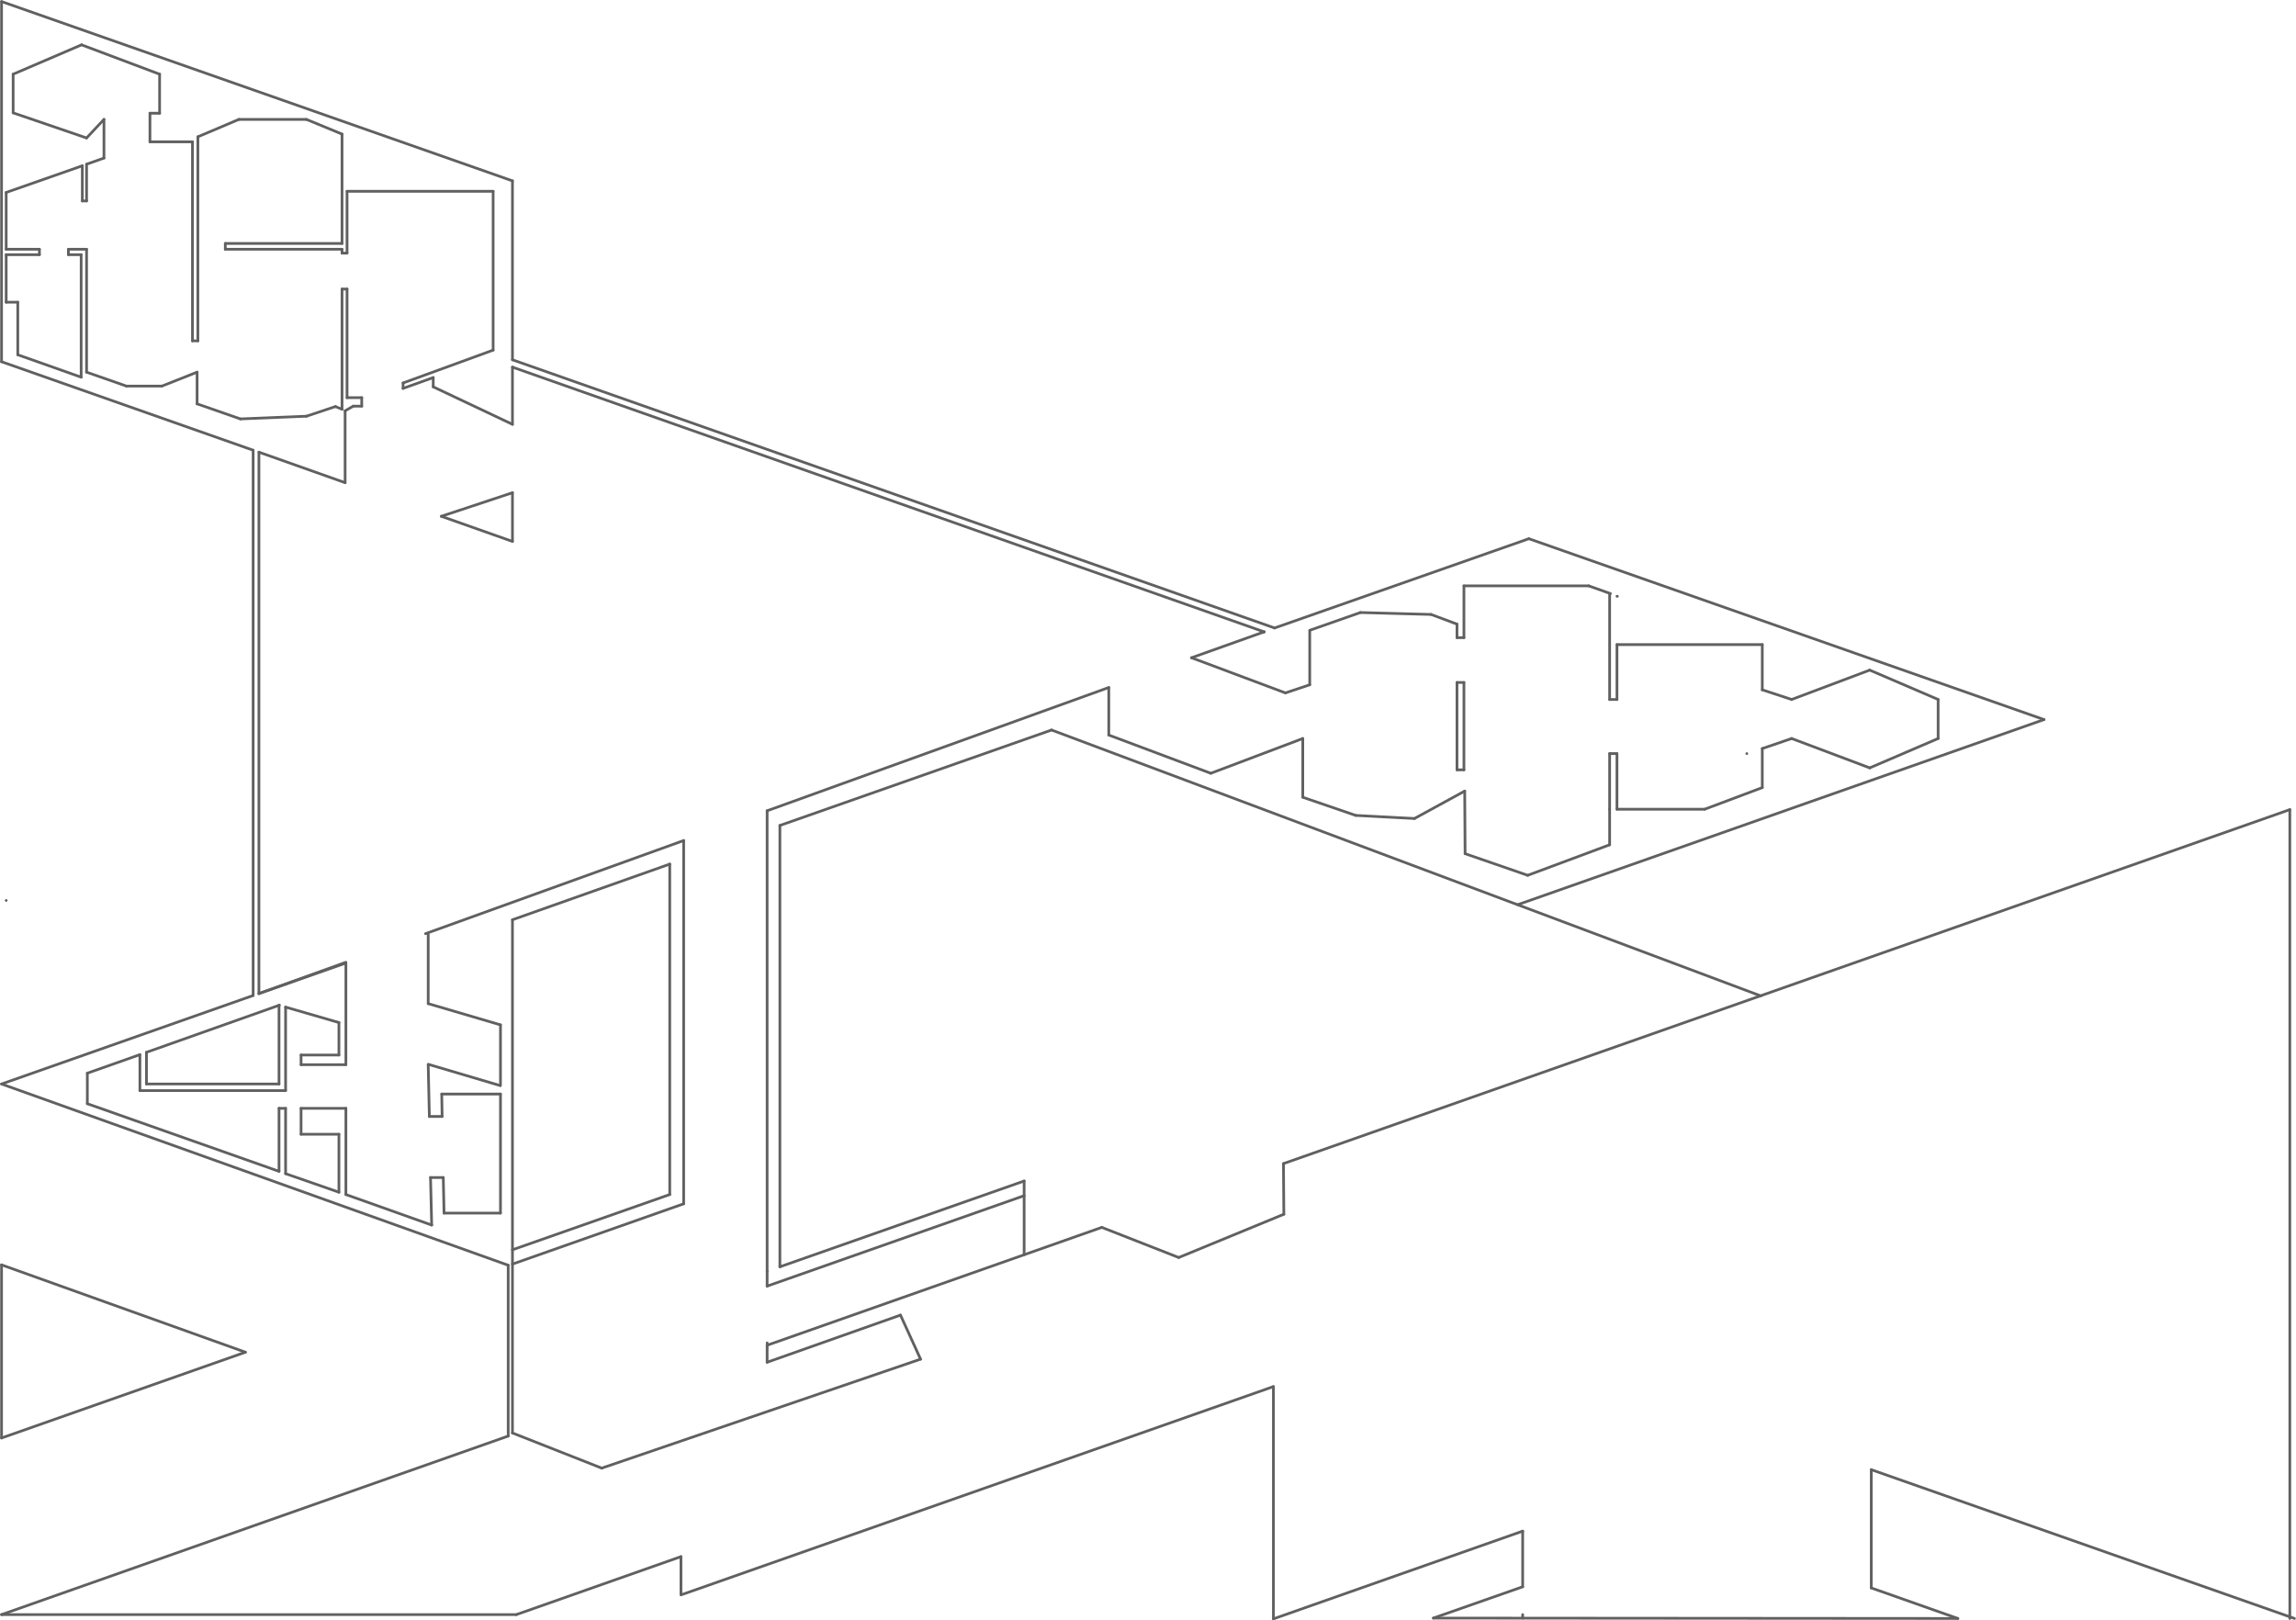 <?xml version="1.0" encoding="UTF-8"?>
<svg xmlns="http://www.w3.org/2000/svg" viewBox="0 0 594.1 419.2">
  <defs>
    <style>
      .cls-1 {
        stroke-width: 0px;
      }

      .cls-1, .cls-2 {
        fill: none;
      }

      .cls-2 {
        stroke: #606060;
        stroke-linecap: round;
        stroke-linejoin: round;
        stroke-width: .7px;
      }
    </style>
  </defs>
  <g id="EM-201">
    <line class="cls-1" x1="198.5" y1="365.3" x2="155.7" y2="379.9"/>
    <line class="cls-1" x1="155.7" y1="379.9" x2="132.6" y2="370.8"/>
    <line class="cls-1" x1="132.6" y1="327.1" x2="198.5" y2="303.9"/>
  </g>
  <g id="EM-203">
    <line class="cls-1" x1="67" y1="117" x2="132.6" y2="140.1"/>
    <line class="cls-1" x1="132.6" y1="95" x2="327.1" y2="163.5"/>
    <line class="cls-1" x1="327.1" y1="163.5" x2="67" y2="257.1"/>
    <line class="cls-1" x1="67" y1="257.1" x2="67" y2="117"/>
  </g>
  <g id="EM-214-A">
    <line class="cls-1" x1="127.6" y1="90.6" x2="93.6" y2="102.9"/>
  </g>
  <g id="EM-214-C">
    <line class="cls-1" x1="88.5" y1="34.7" x2="79.3" y2="30.9"/>
    <line class="cls-1" x1="61.8" y1="30.9" x2="51.2" y2="35.4"/>
  </g>
  <g id="EM-214-B">
    <line class="cls-1" x1="88.5" y1="105.9" x2="86.8" y2="105.2"/>
    <line class="cls-1" x1="86.8" y1="105.2" x2="79.3" y2="107.7"/>
    <line class="cls-1" x1="79.3" y1="107.7" x2="62.2" y2="108.4"/>
    <line class="cls-1" x1="62.2" y1="108.4" x2="50.9" y2="104.5"/>
    <line class="cls-1" x1="50.9" y1="104.5" x2="51.2" y2="64.4"/>
    <line class="cls-1" x1="51.2" y1="64.4" x2="88.5" y2="65"/>
  </g>
  <g id="EM-216">
    <line class="cls-1" x1="332.6" y1="192.8" x2="313.3" y2="200.1"/>
    <line class="cls-1" x1="313.3" y1="200.1" x2="286.9" y2="190.2"/>
    <line class="cls-1" x1="286.9" y1="190.2" x2="286.9" y2="177.9"/>
    <line class="cls-1" x1="286.9" y1="177.9" x2="308.3" y2="170.2"/>
    <line class="cls-1" x1="308.3" y1="170.2" x2="332.6" y2="179.3"/>
  </g>
  <g id="EM-217-C">
    <line class="cls-1" x1="337.1" y1="177.8" x2="338.9" y2="177.2"/>
    <line class="cls-1" x1="338.9" y1="163.3" x2="352" y2="158.5"/>
    <line class="cls-1" x1="352" y1="158.5" x2="370.3" y2="159"/>
    <line class="cls-1" x1="370.3" y1="159" x2="377" y2="161.5"/>
    <line class="cls-1" x1="377" y1="205.8" x2="366" y2="211.8"/>
    <line class="cls-1" x1="366" y1="211.8" x2="350.8" y2="211"/>
    <line class="cls-1" x1="350.8" y1="211" x2="337.1" y2="206.3"/>
  </g>
  <g id="EM-217-B">
    <line class="cls-1" x1="378.8" y1="151.6" x2="379.1" y2="220.9"/>
    <line class="cls-1" x1="379.1" y1="220.9" x2="395.3" y2="226.5"/>
    <line class="cls-1" x1="395.3" y1="226.5" x2="416.5" y2="218.6"/>
    <line class="cls-1" x1="416.5" y1="153.6" x2="411.1" y2="151.6"/>
  </g>
  <g id="EM-217-A">
    <line class="cls-1" x1="418.4" y1="166.8" x2="456" y2="166.8"/>
    <line class="cls-1" x1="456" y1="203.8" x2="441.1" y2="209.4"/>
  </g>
  <g id="EM_plan" data-name="EM plan">
    <g id="LINE">
      <line class="cls-2" x1="416.5" y1="218.6" x2="416.5" y2="209.4"/>
    </g>
    <g id="LINE-2" data-name="LINE">
      <line class="cls-2" x1="416.5" y1="218.6" x2="395.3" y2="226.5"/>
    </g>
    <g id="LINE-3" data-name="LINE">
      <line class="cls-2" x1="418.4" y1="181" x2="418.4" y2="166.8"/>
    </g>
    <g id="LINE-4" data-name="LINE">
      <line class="cls-2" x1="418.4" y1="209.4" x2="441.1" y2="209.4"/>
    </g>
    <g id="LINE-5" data-name="LINE">
      <line class="cls-2" x1="379.1" y1="220.9" x2="379" y2="204.7"/>
    </g>
    <g id="LINE-6" data-name="LINE">
      <line class="cls-2" x1="350.8" y1="211" x2="366" y2="211.8"/>
    </g>
    <g id="LINE-7" data-name="LINE">
      <line class="cls-2" x1="366" y1="211.8" x2="379" y2="204.7"/>
    </g>
    <g id="LINE-8" data-name="LINE">
      <line class="cls-2" x1="350.8" y1="211" x2="337.1" y2="206.3"/>
    </g>
    <g id="LINE-9" data-name="LINE">
      <line class="cls-2" x1="395.3" y1="226.5" x2="379.1" y2="220.9"/>
    </g>
    <g id="LINE-10" data-name="LINE">
      <line class="cls-2" x1="337.1" y1="206.3" x2="337.1" y2="191.1"/>
    </g>
    <g id="LINE-11" data-name="LINE">
      <line class="cls-2" x1="337.1" y1="191.1" x2="313.3" y2="200.1"/>
    </g>
    <g id="LINE-12" data-name="LINE">
      <line class="cls-2" x1="308.3" y1="170.2" x2="332.6" y2="179.3"/>
    </g>
    <g id="LINE-13" data-name="LINE">
      <line class="cls-2" x1="327.1" y1="163.5" x2="327.1" y2="163.5"/>
    </g>
    <g id="LINE-14" data-name="LINE">
      <line class="cls-2" x1="286.9" y1="190.2" x2="286.9" y2="177.9"/>
    </g>
    <g id="LINE-15" data-name="LINE">
      <line class="cls-2" x1="176.9" y1="217.5" x2="176.9" y2="311.5"/>
    </g>
    <g id="LINE-16" data-name="LINE">
      <line class="cls-2" x1="198.5" y1="209.8" x2="198.5" y2="332.8"/>
    </g>
    <g id="LINE-17" data-name="LINE">
      <line class="cls-2" x1="132.6" y1="238" x2="132.6" y2="370.8"/>
    </g>
    <g id="LINE-18" data-name="LINE">
      <line class="cls-2" x1="89.8" y1="65.5" x2="89.8" y2="49.5"/>
    </g>
    <g id="LINE-19" data-name="LINE">
      <line class="cls-2" x1="394" y1="396.2" x2="394" y2="410.6"/>
    </g>
    <g id="LINE-20" data-name="LINE">
      <line class="cls-2" x1="38.8" y1="36.7" x2="49.8" y2="36.7"/>
    </g>
    <g id="LINE-21" data-name="LINE">
      <line class="cls-2" x1="49.8" y1="36.7" x2="49.8" y2="88.2"/>
    </g>
    <g id="LINE-22" data-name="LINE">
      <line class="cls-2" x1="49.8" y1="88.2" x2="51.2" y2="88.2"/>
    </g>
    <g id="LINE-23" data-name="LINE">
      <line class="cls-2" x1="51.2" y1="88.2" x2="51.2" y2="35.4"/>
    </g>
    <g id="LINE-24" data-name="LINE">
      <line class="cls-2" x1="51.2" y1="35.4" x2="61.8" y2="30.9"/>
    </g>
    <g id="LINE-25" data-name="LINE">
      <line class="cls-2" x1="88.5" y1="74.8" x2="88.5" y2="105.9"/>
    </g>
    <g id="LINE-26" data-name="LINE">
      <line class="cls-2" x1="73.9" y1="286.8" x2="73.9" y2="303.7"/>
    </g>
    <g id="LINE-27" data-name="LINE">
      <line class="cls-2" x1="501.5" y1="191.1" x2="483.8" y2="198.7"/>
    </g>
    <g id="LINE-28" data-name="LINE">
      <line class="cls-2" x1="463.6" y1="191.1" x2="456" y2="193.7"/>
    </g>
    <g id="LINE-29" data-name="LINE">
      <line class="cls-2" x1="3.4" y1="19.2" x2="3.4" y2="29.2"/>
    </g>
    <g id="LINE-30" data-name="LINE">
      <line class="cls-2" x1="3.4" y1="29.2" x2="22.4" y2="35.7"/>
    </g>
    <g id="LINE-31" data-name="LINE">
      <line class="cls-2" x1="22.4" y1="35.7" x2="26.9" y2="30.9"/>
    </g>
    <g id="LINE-32" data-name="LINE">
      <line class="cls-2" x1="416.5" y1="181" x2="418.4" y2="181"/>
    </g>
    <g id="LINE-33" data-name="LINE">
      <line class="cls-2" x1="114.4" y1="288.9" x2="111.1" y2="288.9"/>
    </g>
    <g id="LINE-34" data-name="LINE">
      <line class="cls-2" x1="132.6" y1="95" x2="327.1" y2="163.5"/>
    </g>
    <g id="LINE-35" data-name="LINE">
      <line class="cls-2" x1="104.3" y1="100.5" x2="112.1" y2="97.7"/>
    </g>
    <g id="LINE-36" data-name="LINE">
      <line class="cls-2" x1="89.5" y1="249.2" x2="89.5" y2="275.5"/>
    </g>
    <g id="LINE-37" data-name="LINE">
      <line class="cls-2" x1="132.6" y1="95" x2="132.6" y2="109.8"/>
    </g>
    <g id="LINE-38" data-name="LINE">
      <line class="cls-2" x1="456" y1="178.5" x2="463.6" y2="181"/>
    </g>
    <g id="LINE-39" data-name="LINE">
      <line class="cls-2" x1="129.5" y1="265.2" x2="129.5" y2="280.9"/>
    </g>
    <g id="LINE-40" data-name="LINE">
      <line class="cls-2" x1="418.4" y1="166.8" x2="456" y2="166.8"/>
    </g>
    <g id="LINE-41" data-name="LINE">
      <line class="cls-2" x1="110.8" y1="259.7" x2="110.8" y2="241.7"/>
    </g>
    <g id="LINE-42" data-name="LINE">
      <line class="cls-2" x1="88.5" y1="74.8" x2="89.8" y2="74.8"/>
    </g>
    <g id="LINE-43" data-name="LINE">
      <line class="cls-2" x1="378.8" y1="165" x2="378.8" y2="151.6"/>
    </g>
    <g id="LINE-44" data-name="LINE">
      <line class="cls-2" x1="88.5" y1="65.5" x2="89.8" y2="65.5"/>
    </g>
    <g id="LINE-45" data-name="LINE">
      <line class="cls-2" x1="104.3" y1="99.1" x2="104.3" y2="100.5"/>
    </g>
    <g id="LINE-46" data-name="LINE">
      <line class="cls-2" x1="114.2" y1="133.6" x2="132.6" y2="140.1"/>
    </g>
    <g id="LINE-47" data-name="LINE">
      <line class="cls-2" x1="416.5" y1="209.4" x2="416.5" y2="195"/>
    </g>
    <g id="LINE-48" data-name="LINE">
      <line class="cls-2" x1="416.5" y1="195" x2="418.4" y2="195"/>
    </g>
    <g id="LINE-49" data-name="LINE">
      <line class="cls-2" x1="198.5" y1="329" x2="198.5" y2="329"/>
    </g>
    <g id="LINE-50" data-name="LINE">
      <line class="cls-2" x1="233" y1="340.3" x2="198.5" y2="352.5"/>
    </g>
    <g id="LINE-51" data-name="LINE">
      <line class="cls-2" x1="1.6" y1="49.8" x2="21.3" y2="42.9"/>
    </g>
    <g id="LINE-52" data-name="LINE">
      <line class="cls-2" x1="129.5" y1="283.1" x2="129.5" y2="313.9"/>
    </g>
    <g id="LINE-53" data-name="LINE">
      <line class="cls-2" x1="73.9" y1="260.6" x2="73.9" y2="282.2"/>
    </g>
    <g id="LINE-54" data-name="LINE">
      <line class="cls-2" x1="36.2" y1="282.2" x2="73.9" y2="282.2"/>
    </g>
    <g id="LINE-55" data-name="LINE">
      <line class="cls-2" x1="114.3" y1="283.1" x2="114.4" y2="288.9"/>
    </g>
    <g id="LINE-56" data-name="LINE">
      <line class="cls-2" x1=".4" y1=".4" x2="132.6" y2="46.8"/>
    </g>
    <g id="LINE-57" data-name="LINE">
      <line class="cls-2" x1="238.2" y1="351.7" x2="233" y2="340.3"/>
    </g>
    <g id="LINE-58" data-name="LINE">
      <line class="cls-2" x1="22.4" y1="96.3" x2="32.7" y2="99.9"/>
    </g>
    <g id="LINE-59" data-name="LINE">
      <line class="cls-2" x1="285.1" y1="317.6" x2="305" y2="325.4"/>
    </g>
    <g id="LINE-60" data-name="LINE">
      <line class="cls-2" x1="37.9" y1="280.5" x2="72.2" y2="280.5"/>
    </g>
    <g id="LINE-61" data-name="LINE">
      <line class="cls-2" x1="89.5" y1="286.8" x2="89.5" y2="309.1"/>
    </g>
    <g id="LINE-62" data-name="LINE">
      <line class="cls-2" x1="456" y1="193.7" x2="456" y2="203.8"/>
    </g>
    <g id="LINE-63" data-name="LINE">
      <line class="cls-2" x1="114.7" y1="304.7" x2="114.9" y2="313.9"/>
    </g>
    <g id="LINE-64" data-name="LINE">
      <line class="cls-2" x1="112.1" y1="97.7" x2="112.1" y2="100.1"/>
    </g>
    <g id="LINE-65" data-name="LINE">
      <line class="cls-2" x1="112.1" y1="100.1" x2="132.6" y2="109.8"/>
    </g>
    <g id="LINE-66" data-name="LINE">
      <line class="cls-2" x1="176.5" y1="412.6" x2="329.5" y2="358.8"/>
    </g>
    <g id="LINE-67" data-name="LINE">
      <line class="cls-2" x1="416.5" y1="181" x2="416.5" y2="153.6"/>
    </g>
    <g id="LINE-68" data-name="LINE">
      <line class="cls-2" x1="378.8" y1="151.6" x2="411.1" y2="151.6"/>
    </g>
    <g id="LINE-69" data-name="LINE">
      <line class="cls-2" x1="305" y1="325.4" x2="332.2" y2="314.2"/>
    </g>
    <g id="LINE-70" data-name="LINE">
      <line class="cls-2" x1="332.2" y1="314.2" x2="332.1" y2="301.1"/>
    </g>
    <g id="LINE-71" data-name="LINE">
      <line class="cls-2" x1="329.5" y1="358.8" x2="329.5" y2="418.9"/>
    </g>
    <g id="LINE-72" data-name="LINE">
      <line class="cls-2" x1=".4" y1="280.5" x2="131.5" y2="327.4"/>
    </g>
    <g id="LINE-73" data-name="LINE">
      <line class="cls-2" x1="131.5" y1="327.4" x2="131.5" y2="371.6"/>
    </g>
    <g id="LINE-74" data-name="LINE">
      <line class="cls-2" x1="1.6" y1="49.8" x2="1.6" y2="64.5"/>
    </g>
    <g id="LINE-75" data-name="LINE">
      <line class="cls-2" x1="198.5" y1="347.5" x2="198.5" y2="347.6"/>
    </g>
    <g id="LINE-76" data-name="LINE">
      <line class="cls-2" x1="133.6" y1="417.8" x2="176.2" y2="402.8"/>
    </g>
    <g id="LINE-77" data-name="LINE">
      <line class="cls-2" x1="392.7" y1="234.1" x2="528.9" y2="186.2"/>
    </g>
    <g id="LINE-78" data-name="LINE">
      <line class="cls-2" x1="37.9" y1="272.3" x2="37.9" y2="280.5"/>
    </g>
    <g id="LINE-79" data-name="LINE">
      <line class="cls-2" x1="456" y1="203.8" x2="441.1" y2="209.4"/>
    </g>
    <g id="LINE-80" data-name="LINE">
      <line class="cls-2" x1=".4" y1="417.8" x2="133.6" y2="417.8"/>
    </g>
    <g id="LINE-81" data-name="LINE">
      <line class="cls-2" x1="89.3" y1="124.9" x2="89.3" y2="106.3"/>
    </g>
    <g id="LINE-82" data-name="LINE">
      <line class="cls-2" x1="89.3" y1="106.3" x2="91.4" y2="105.1"/>
    </g>
    <g id="LINE-83" data-name="LINE">
      <line class="cls-2" x1="91.4" y1="105.1" x2="93.6" y2="105.1"/>
    </g>
    <g id="LINE-84" data-name="LINE">
      <line class="cls-2" x1="93.6" y1="105.1" x2="93.6" y2="102.9"/>
    </g>
    <g id="LINE-85" data-name="LINE">
      <line class="cls-2" x1="93.6" y1="102.9" x2="89.8" y2="102.9"/>
    </g>
    <g id="LINE-86" data-name="LINE">
      <line class="cls-2" x1="89.8" y1="102.9" x2="89.8" y2="74.8"/>
    </g>
    <g id="LINE-87" data-name="LINE">
      <line class="cls-2" x1="72.2" y1="286.8" x2="72.2" y2="303.1"/>
    </g>
    <g id="LINE-88" data-name="LINE">
      <line class="cls-2" x1="77.9" y1="286.8" x2="77.9" y2="293.5"/>
    </g>
    <g id="LINE-89" data-name="LINE">
      <line class="cls-2" x1="87.7" y1="293.5" x2="77.9" y2="293.5"/>
    </g>
    <g id="LINE-90" data-name="LINE">
      <line class="cls-2" x1="132.6" y1="46.8" x2="132.6" y2="93.1"/>
    </g>
    <g id="LINE-91" data-name="LINE">
      <line class="cls-2" x1="173.3" y1="223.6" x2="173.3" y2="309.1"/>
    </g>
    <g id="LINE-92" data-name="LINE">
      <line class="cls-2" x1="198.5" y1="348.1" x2="198.5" y2="352.5"/>
    </g>
    <g id="LINE-93" data-name="LINE">
      <line class="cls-2" x1="110.8" y1="275.5" x2="111.1" y2="288.9"/>
    </g>
    <g id="LINE-94" data-name="LINE">
      <line class="cls-2" x1="132.6" y1="327.1" x2="176.9" y2="311.5"/>
    </g>
    <g id="LINE-95" data-name="LINE">
      <line class="cls-2" x1="370.9" y1="418.7" x2="394" y2="410.6"/>
    </g>
    <g id="LINE-96" data-name="LINE">
      <line class="cls-2" x1="201.8" y1="213.6" x2="201.8" y2="327.8"/>
    </g>
    <g id="LINE-97" data-name="LINE">
      <line class="cls-2" x1=".4" y1="327.3" x2=".4" y2="372.1"/>
    </g>
    <g id="LINE-98" data-name="LINE">
      <line class="cls-2" x1="198.5" y1="332.8" x2="265" y2="309.4"/>
    </g>
    <g id="LINE-99" data-name="LINE">
      <line class="cls-2" x1="201.8" y1="213.6" x2="272.1" y2="188.9"/>
    </g>
    <g id="LINE-100" data-name="LINE">
      <line class="cls-2" x1="352" y1="158.5" x2="370.3" y2="159"/>
    </g>
    <g id="LINE-101" data-name="LINE">
      <line class="cls-2" x1="452" y1="195" x2="452" y2="195"/>
    </g>
    <g id="LINE-102" data-name="LINE">
      <line class="cls-2" x1="418.4" y1="209.4" x2="418.4" y2="195"/>
    </g>
    <g id="LINE-103" data-name="LINE">
      <line class="cls-2" x1="77.9" y1="273" x2="77.9" y2="275.5"/>
    </g>
    <g id="LINE-104" data-name="LINE">
      <line class="cls-2" x1="21.3" y1="42.9" x2="21.3" y2="52"/>
    </g>
    <g id="LINE-105" data-name="LINE">
      <line class="cls-2" x1="21.3" y1="52" x2="22.4" y2="52"/>
    </g>
    <g id="LINE-106" data-name="LINE">
      <line class="cls-2" x1="22.4" y1="52" x2="22.4" y2="42.5"/>
    </g>
    <g id="LINE-107" data-name="LINE">
      <line class="cls-2" x1="22.4" y1="64.5" x2="17.7" y2="64.5"/>
    </g>
    <g id="LINE-108" data-name="LINE">
      <line class="cls-2" x1="17.7" y1="64.5" x2="17.7" y2="65.9"/>
    </g>
    <g id="LINE-109" data-name="LINE">
      <line class="cls-2" x1="17.7" y1="65.9" x2="21" y2="65.9"/>
    </g>
    <g id="LINE-110" data-name="LINE">
      <line class="cls-2" x1="155.7" y1="379.9" x2="238.2" y2="351.7"/>
    </g>
    <g id="LINE-111" data-name="LINE">
      <line class="cls-2" x1=".4" y1="417.8" x2="131.5" y2="371.6"/>
    </g>
    <g id="LINE-112" data-name="LINE">
      <line class="cls-2" x1="88.5" y1="63" x2="58.3" y2="63"/>
    </g>
    <g id="LINE-113" data-name="LINE">
      <line class="cls-2" x1="58.3" y1="63" x2="58.3" y2="64.5"/>
    </g>
    <g id="LINE-114" data-name="LINE">
      <line class="cls-2" x1="58.3" y1="64.5" x2="88.5" y2="64.5"/>
    </g>
    <g id="LINE-115" data-name="LINE">
      <line class="cls-2" x1="88.5" y1="64.5" x2="88.5" y2="65.5"/>
    </g>
    <g id="LINE-116" data-name="LINE">
      <line class="cls-2" x1="506.6" y1="418.8" x2="484.2" y2="410.9"/>
    </g>
    <g id="LINE-117" data-name="LINE">
      <line class="cls-2" x1="67" y1="117" x2="67" y2="257.1"/>
    </g>
    <g id="LINE-118" data-name="LINE">
      <line class="cls-2" x1="22.4" y1="64.5" x2="22.4" y2="96.3"/>
    </g>
    <g id="LINE-119" data-name="LINE">
      <line class="cls-2" x1="456" y1="166.8" x2="456" y2="178.5"/>
    </g>
    <g id="LINE-120" data-name="LINE">
      <line class="cls-2" x1="377" y1="165" x2="377" y2="161.5"/>
    </g>
    <g id="LINE-121" data-name="LINE">
      <line class="cls-2" x1=".4" y1="93.6" x2="65.5" y2="116.5"/>
    </g>
    <g id="LINE-122" data-name="LINE">
      <line class="cls-2" x1="201.8" y1="327.8" x2="265" y2="305.6"/>
    </g>
    <g id="LINE-123" data-name="LINE">
      <line class="cls-2" x1="73.9" y1="286.8" x2="72.2" y2="286.8"/>
    </g>
    <g id="LINE-124" data-name="LINE">
      <line class="cls-2" x1="89.5" y1="309.1" x2="111.7" y2="317"/>
    </g>
    <g id="LINE-125" data-name="LINE">
      <line class="cls-2" x1="132.6" y1="127.5" x2="114.2" y2="133.6"/>
    </g>
    <g id="LINE-126" data-name="LINE">
      <line class="cls-2" x1="127.6" y1="90.6" x2="127.6" y2="49.5"/>
    </g>
    <g id="LINE-127" data-name="LINE">
      <line class="cls-2" x1="104.3" y1="99.1" x2="127.6" y2="90.6"/>
    </g>
    <g id="LINE-128" data-name="LINE">
      <line class="cls-2" x1="127.6" y1="49.5" x2="89.8" y2="49.5"/>
    </g>
    <g id="LINE-129" data-name="LINE">
      <line class="cls-2" x1="88.5" y1="105.9" x2="86.8" y2="105.2"/>
    </g>
    <g id="LINE-130" data-name="LINE">
      <line class="cls-2" x1="86.8" y1="105.2" x2="79.3" y2="107.7"/>
    </g>
    <g id="LINE-131" data-name="LINE">
      <line class="cls-2" x1="79.3" y1="107.7" x2="62.2" y2="108.4"/>
    </g>
    <g id="LINE-132" data-name="LINE">
      <line class="cls-2" x1="87.7" y1="264.6" x2="87.7" y2="273"/>
    </g>
    <g id="LINE-133" data-name="LINE">
      <line class="cls-2" x1="114.7" y1="304.7" x2="111.4" y2="304.7"/>
    </g>
    <g id="LINE-134" data-name="LINE">
      <line class="cls-2" x1="36.2" y1="272.9" x2="36.2" y2="282.2"/>
    </g>
    <g id="LINE-135" data-name="LINE">
      <line class="cls-2" x1="483.8" y1="173.4" x2="501.5" y2="181"/>
    </g>
    <g id="LINE-136" data-name="LINE">
      <line class="cls-2" x1="463.6" y1="181" x2="483.8" y2="173.4"/>
    </g>
    <g id="LINE-137" data-name="LINE">
      <line class="cls-2" x1="132.6" y1="93.1" x2="329.8" y2="162.5"/>
    </g>
    <g id="LINE-138" data-name="LINE">
      <line class="cls-2" x1="483.8" y1="198.7" x2="463.6" y2="191.1"/>
    </g>
    <g id="LINE-139" data-name="LINE">
      <line class="cls-2" x1="73.9" y1="254.7" x2="73.9" y2="254.7"/>
    </g>
    <g id="LINE-140" data-name="LINE">
      <line class="cls-2" x1="73.9" y1="260.6" x2="87.7" y2="264.6"/>
    </g>
    <g id="LINE-141" data-name="LINE">
      <line class="cls-2" x1="377" y1="199.2" x2="378.8" y2="199.2"/>
    </g>
    <g id="LINE-142" data-name="LINE">
      <line class="cls-2" x1="378.8" y1="199.2" x2="378.8" y2="176.6"/>
    </g>
    <g id="LINE-143" data-name="LINE">
      <line class="cls-2" x1="378.8" y1="176.6" x2="377" y2="176.6"/>
    </g>
    <g id="LINE-144" data-name="LINE">
      <line class="cls-2" x1="377" y1="176.6" x2="377" y2="199.2"/>
    </g>
    <g id="LINE-145" data-name="LINE">
      <line class="cls-2" x1="1.6" y1="233" x2="1.6" y2="233"/>
    </g>
    <g id="LINE-146" data-name="LINE">
      <line class="cls-2" x1="88.5" y1="63" x2="88.5" y2="34.7"/>
    </g>
    <g id="LINE-147" data-name="LINE">
      <line class="cls-2" x1=".4" y1=".4" x2=".4" y2="93.6"/>
    </g>
    <g id="LINE-148" data-name="LINE">
      <line class="cls-2" x1="21" y1="65.9" x2="21" y2="97.6"/>
    </g>
    <g id="LINE-149" data-name="LINE">
      <line class="cls-2" x1="110.8" y1="259.7" x2="129.5" y2="265.2"/>
    </g>
    <g id="LINE-150" data-name="LINE">
      <line class="cls-2" x1="1.6" y1="65.9" x2="1.6" y2="78.2"/>
    </g>
    <g id="LINE-151" data-name="LINE">
      <line class="cls-2" x1="1.6" y1="78.2" x2="4.6" y2="78.2"/>
    </g>
    <g id="LINE-152" data-name="LINE">
      <line class="cls-2" x1="4.6" y1="78.2" x2="4.6" y2="91.8"/>
    </g>
    <g id="LINE-153" data-name="LINE">
      <line class="cls-2" x1="4.6" y1="91.8" x2="21" y2="97.6"/>
    </g>
    <g id="LINE-154" data-name="LINE">
      <line class="cls-2" x1="132.6" y1="323.4" x2="173.3" y2="309.1"/>
    </g>
    <g id="LINE-155" data-name="LINE">
      <line class="cls-2" x1="132.6" y1="238" x2="173.3" y2="223.6"/>
    </g>
    <g id="LINE-156" data-name="LINE">
      <line class="cls-2" x1="418.4" y1="154.3" x2="418.5" y2="154.3"/>
    </g>
    <g id="LINE-157" data-name="LINE">
      <line class="cls-2" x1="286.9" y1="190.2" x2="313.3" y2="200.1"/>
    </g>
    <g id="LINE-158" data-name="LINE">
      <line class="cls-2" x1="501.5" y1="181" x2="501.5" y2="191.1"/>
    </g>
    <g id="LINE-159" data-name="LINE">
      <line class="cls-2" x1="87.7" y1="273" x2="77.9" y2="273"/>
    </g>
    <g id="LINE-160" data-name="LINE">
      <line class="cls-2" x1="338.9" y1="163.1" x2="352" y2="158.5"/>
    </g>
    <g id="LINE-161" data-name="LINE">
      <line class="cls-2" x1="329.8" y1="162.5" x2="395.6" y2="139.4"/>
    </g>
    <g id="LINE-162" data-name="LINE">
      <line class="cls-2" x1="129.5" y1="313.9" x2="114.9" y2="313.9"/>
    </g>
    <g id="LINE-163" data-name="LINE">
      <line class="cls-2" x1="77.9" y1="275.5" x2="89.5" y2="275.5"/>
    </g>
    <g id="LINE-164" data-name="LINE">
      <line class="cls-2" x1="32.7" y1="99.9" x2="41.9" y2="99.9"/>
    </g>
    <g id="LINE-165" data-name="LINE">
      <line class="cls-2" x1="41.9" y1="99.9" x2="51" y2="96.3"/>
    </g>
    <g id="LINE-166" data-name="LINE">
      <line class="cls-2" x1="51" y1="96.3" x2="51" y2="104.5"/>
    </g>
    <g id="LINE-167" data-name="LINE">
      <line class="cls-2" x1="51" y1="104.5" x2="62.2" y2="108.4"/>
    </g>
    <g id="LINE-168" data-name="LINE">
      <line class="cls-2" x1="370.3" y1="159" x2="377" y2="161.5"/>
    </g>
    <g id="LINE-169" data-name="LINE">
      <line class="cls-2" x1="377" y1="165" x2="378.8" y2="165"/>
    </g>
    <g id="LINE-170" data-name="LINE">
      <line class="cls-2" x1="73.9" y1="303.7" x2="87.7" y2="308.5"/>
    </g>
    <g id="LINE-171" data-name="LINE">
      <line class="cls-2" x1="329.5" y1="418.9" x2="394" y2="396.2"/>
    </g>
    <g id="LINE-172" data-name="LINE">
      <line class="cls-2" x1="26.9" y1="40.9" x2="26.9" y2="30.9"/>
    </g>
    <g id="LINE-173" data-name="LINE">
      <line class="cls-2" x1="484.2" y1="380.3" x2="484.2" y2="410.9"/>
    </g>
    <g id="LINE-174" data-name="LINE">
      <line class="cls-2" x1="22.6" y1="277.7" x2="22.6" y2="285.6"/>
    </g>
    <g id="LINE-175" data-name="LINE">
      <line class="cls-2" x1="338.9" y1="177.2" x2="338.9" y2="163.3"/>
    </g>
    <g id="LINE-176" data-name="LINE">
      <line class="cls-2" x1=".4" y1="327.3" x2="63.5" y2="349.9"/>
    </g>
    <g id="LINE-177" data-name="LINE">
      <line class="cls-2" x1="65.5" y1="116.5" x2="65.5" y2="257.6"/>
    </g>
    <g id="LINE-178" data-name="LINE">
      <line class="cls-2" x1="395.6" y1="139.4" x2="528.9" y2="186.2"/>
    </g>
    <g id="LINE-179" data-name="LINE">
      <line class="cls-2" x1="3.4" y1="19.2" x2="21.1" y2="11.6"/>
    </g>
    <g id="LINE-180" data-name="LINE">
      <line class="cls-2" x1="21.1" y1="11.6" x2="41.3" y2="19.2"/>
    </g>
    <g id="LINE-181" data-name="LINE">
      <line class="cls-2" x1="41.3" y1="19.2" x2="41.3" y2="29.3"/>
    </g>
    <g id="LINE-182" data-name="LINE">
      <line class="cls-2" x1="41.3" y1="29.3" x2="38.8" y2="29.3"/>
    </g>
    <g id="LINE-183" data-name="LINE">
      <line class="cls-2" x1="38.8" y1="29.3" x2="38.8" y2="36.7"/>
    </g>
    <g id="LINE-184" data-name="LINE">
      <line class="cls-2" x1="111.4" y1="304.7" x2="111.7" y2="317"/>
    </g>
    <g id="LINE-185" data-name="LINE">
      <line class="cls-2" x1="394" y1="417.8" x2="394" y2="418.7"/>
    </g>
    <g id="LINE-186" data-name="LINE">
      <line class="cls-2" x1="332.6" y1="179.3" x2="338.9" y2="177.2"/>
    </g>
    <g id="LINE-187" data-name="LINE">
      <line class="cls-2" x1="61.8" y1="30.9" x2="79.3" y2="30.9"/>
    </g>
    <g id="LINE-188" data-name="LINE">
      <line class="cls-2" x1="79.3" y1="30.9" x2="88.5" y2="34.7"/>
    </g>
    <g id="LINE-189" data-name="LINE">
      <line class="cls-2" x1="67" y1="117" x2="89.3" y2="124.9"/>
    </g>
    <g id="LINE-190" data-name="LINE">
      <line class="cls-2" x1="1.6" y1="65.9" x2="10.2" y2="65.9"/>
    </g>
    <g id="LINE-191" data-name="LINE">
      <line class="cls-2" x1="10.2" y1="65.9" x2="10.2" y2="64.5"/>
    </g>
    <g id="LINE-192" data-name="LINE">
      <line class="cls-2" x1="10.2" y1="64.5" x2="1.6" y2="64.5"/>
    </g>
    <g id="LINE-193" data-name="LINE">
      <line class="cls-2" x1="22.6" y1="285.6" x2="72.2" y2="303.1"/>
    </g>
    <g id="LINE-194" data-name="LINE">
      <line class="cls-2" x1="129.5" y1="283.1" x2="114.3" y2="283.1"/>
    </g>
    <g id="LINE-195" data-name="LINE">
      <line class="cls-2" x1="89.5" y1="286.8" x2="77.9" y2="286.8"/>
    </g>
    <g id="LINE-196" data-name="LINE">
      <line class="cls-2" x1="87.7" y1="293.5" x2="87.7" y2="308.5"/>
    </g>
    <g id="LINE-197" data-name="LINE">
      <line class="cls-2" x1=".4" y1="280.5" x2="65.5" y2="257.6"/>
    </g>
    <g id="LINE-198" data-name="LINE">
      <line class="cls-2" x1="22.6" y1="277.7" x2="36.2" y2="272.9"/>
    </g>
    <g id="LINE-199" data-name="LINE">
      <line class="cls-2" x1="176.2" y1="402.8" x2="176.2" y2="412.7"/>
    </g>
    <g id="LINE-200" data-name="LINE">
      <line class="cls-2" x1="132.6" y1="127.5" x2="132.6" y2="140.1"/>
    </g>
    <g id="LINE-201" data-name="LINE">
      <line class="cls-2" x1=".4" y1="372.1" x2="63.5" y2="349.9"/>
    </g>
    <g id="LINE-202" data-name="LINE">
      <line class="cls-2" x1="22.4" y1="42.5" x2="26.9" y2="40.9"/>
    </g>
    <g id="LINE-203" data-name="LINE">
      <line class="cls-2" x1="132.6" y1="370.8" x2="155.7" y2="379.9"/>
    </g>
    <g id="LINE-204" data-name="LINE">
      <line class="cls-2" x1="37.9" y1="272.3" x2="72.3" y2="260.1"/>
    </g>
    <g id="LINE-205" data-name="LINE">
      <line class="cls-2" x1="72.2" y1="260.1" x2="72.2" y2="280.5"/>
    </g>
    <g id="LINE-206" data-name="LINE">
      <line class="cls-2" x1="506.6" y1="418.8" x2="370.9" y2="418.7"/>
    </g>
    <g id="LINE-207" data-name="LINE">
      <line class="cls-2" x1="198.5" y1="348.1" x2="285.1" y2="317.6"/>
    </g>
    <g id="LINE-208" data-name="LINE">
      <line class="cls-2" x1="411.1" y1="151.6" x2="416.7" y2="153.6"/>
    </g>
    <g id="LINE-209" data-name="LINE">
      <line class="cls-2" x1="332.1" y1="301.1" x2="592.5" y2="209.5"/>
    </g>
    <g id="LINE-210" data-name="LINE">
      <line class="cls-2" x1="272.1" y1="188.9" x2="455.6" y2="257.7"/>
    </g>
    <g id="LINE-211" data-name="LINE">
      <line class="cls-2" x1="265" y1="305.6" x2="265" y2="324.7"/>
    </g>
    <g id="LINE-212" data-name="LINE">
      <line class="cls-2" x1="110.8" y1="275.4" x2="129.4" y2="280.9"/>
    </g>
    <g id="LINE-213" data-name="LINE">
      <line class="cls-2" x1="67" y1="257.1" x2="89.5" y2="249.2"/>
    </g>
    <g id="LINE-214" data-name="LINE">
      <line class="cls-2" x1="592.5" y1="209.5" x2="592.5" y2="418.8"/>
    </g>
    <g id="LINE-215" data-name="LINE">
      <line class="cls-2" x1="593.7" y1="418.8" x2="484.2" y2="380.3"/>
    </g>
    <g id="LINE-216" data-name="LINE">
      <line class="cls-2" x1="308.3" y1="170.2" x2="327.1" y2="163.5"/>
    </g>
    <g id="LINE-217" data-name="LINE">
      <line class="cls-2" x1="198.5" y1="209.8" x2="286.9" y2="177.9"/>
    </g>
    <g id="LINE-218" data-name="LINE">
      <line class="cls-2" x1="110.1" y1="241.6" x2="176.9" y2="217.5"/>
    </g>
    <g id="LINE-219" data-name="LINE">
      <line class="cls-2" x1="67" y1="257.1" x2="89.5" y2="249"/>
    </g>
  </g>
</svg>
